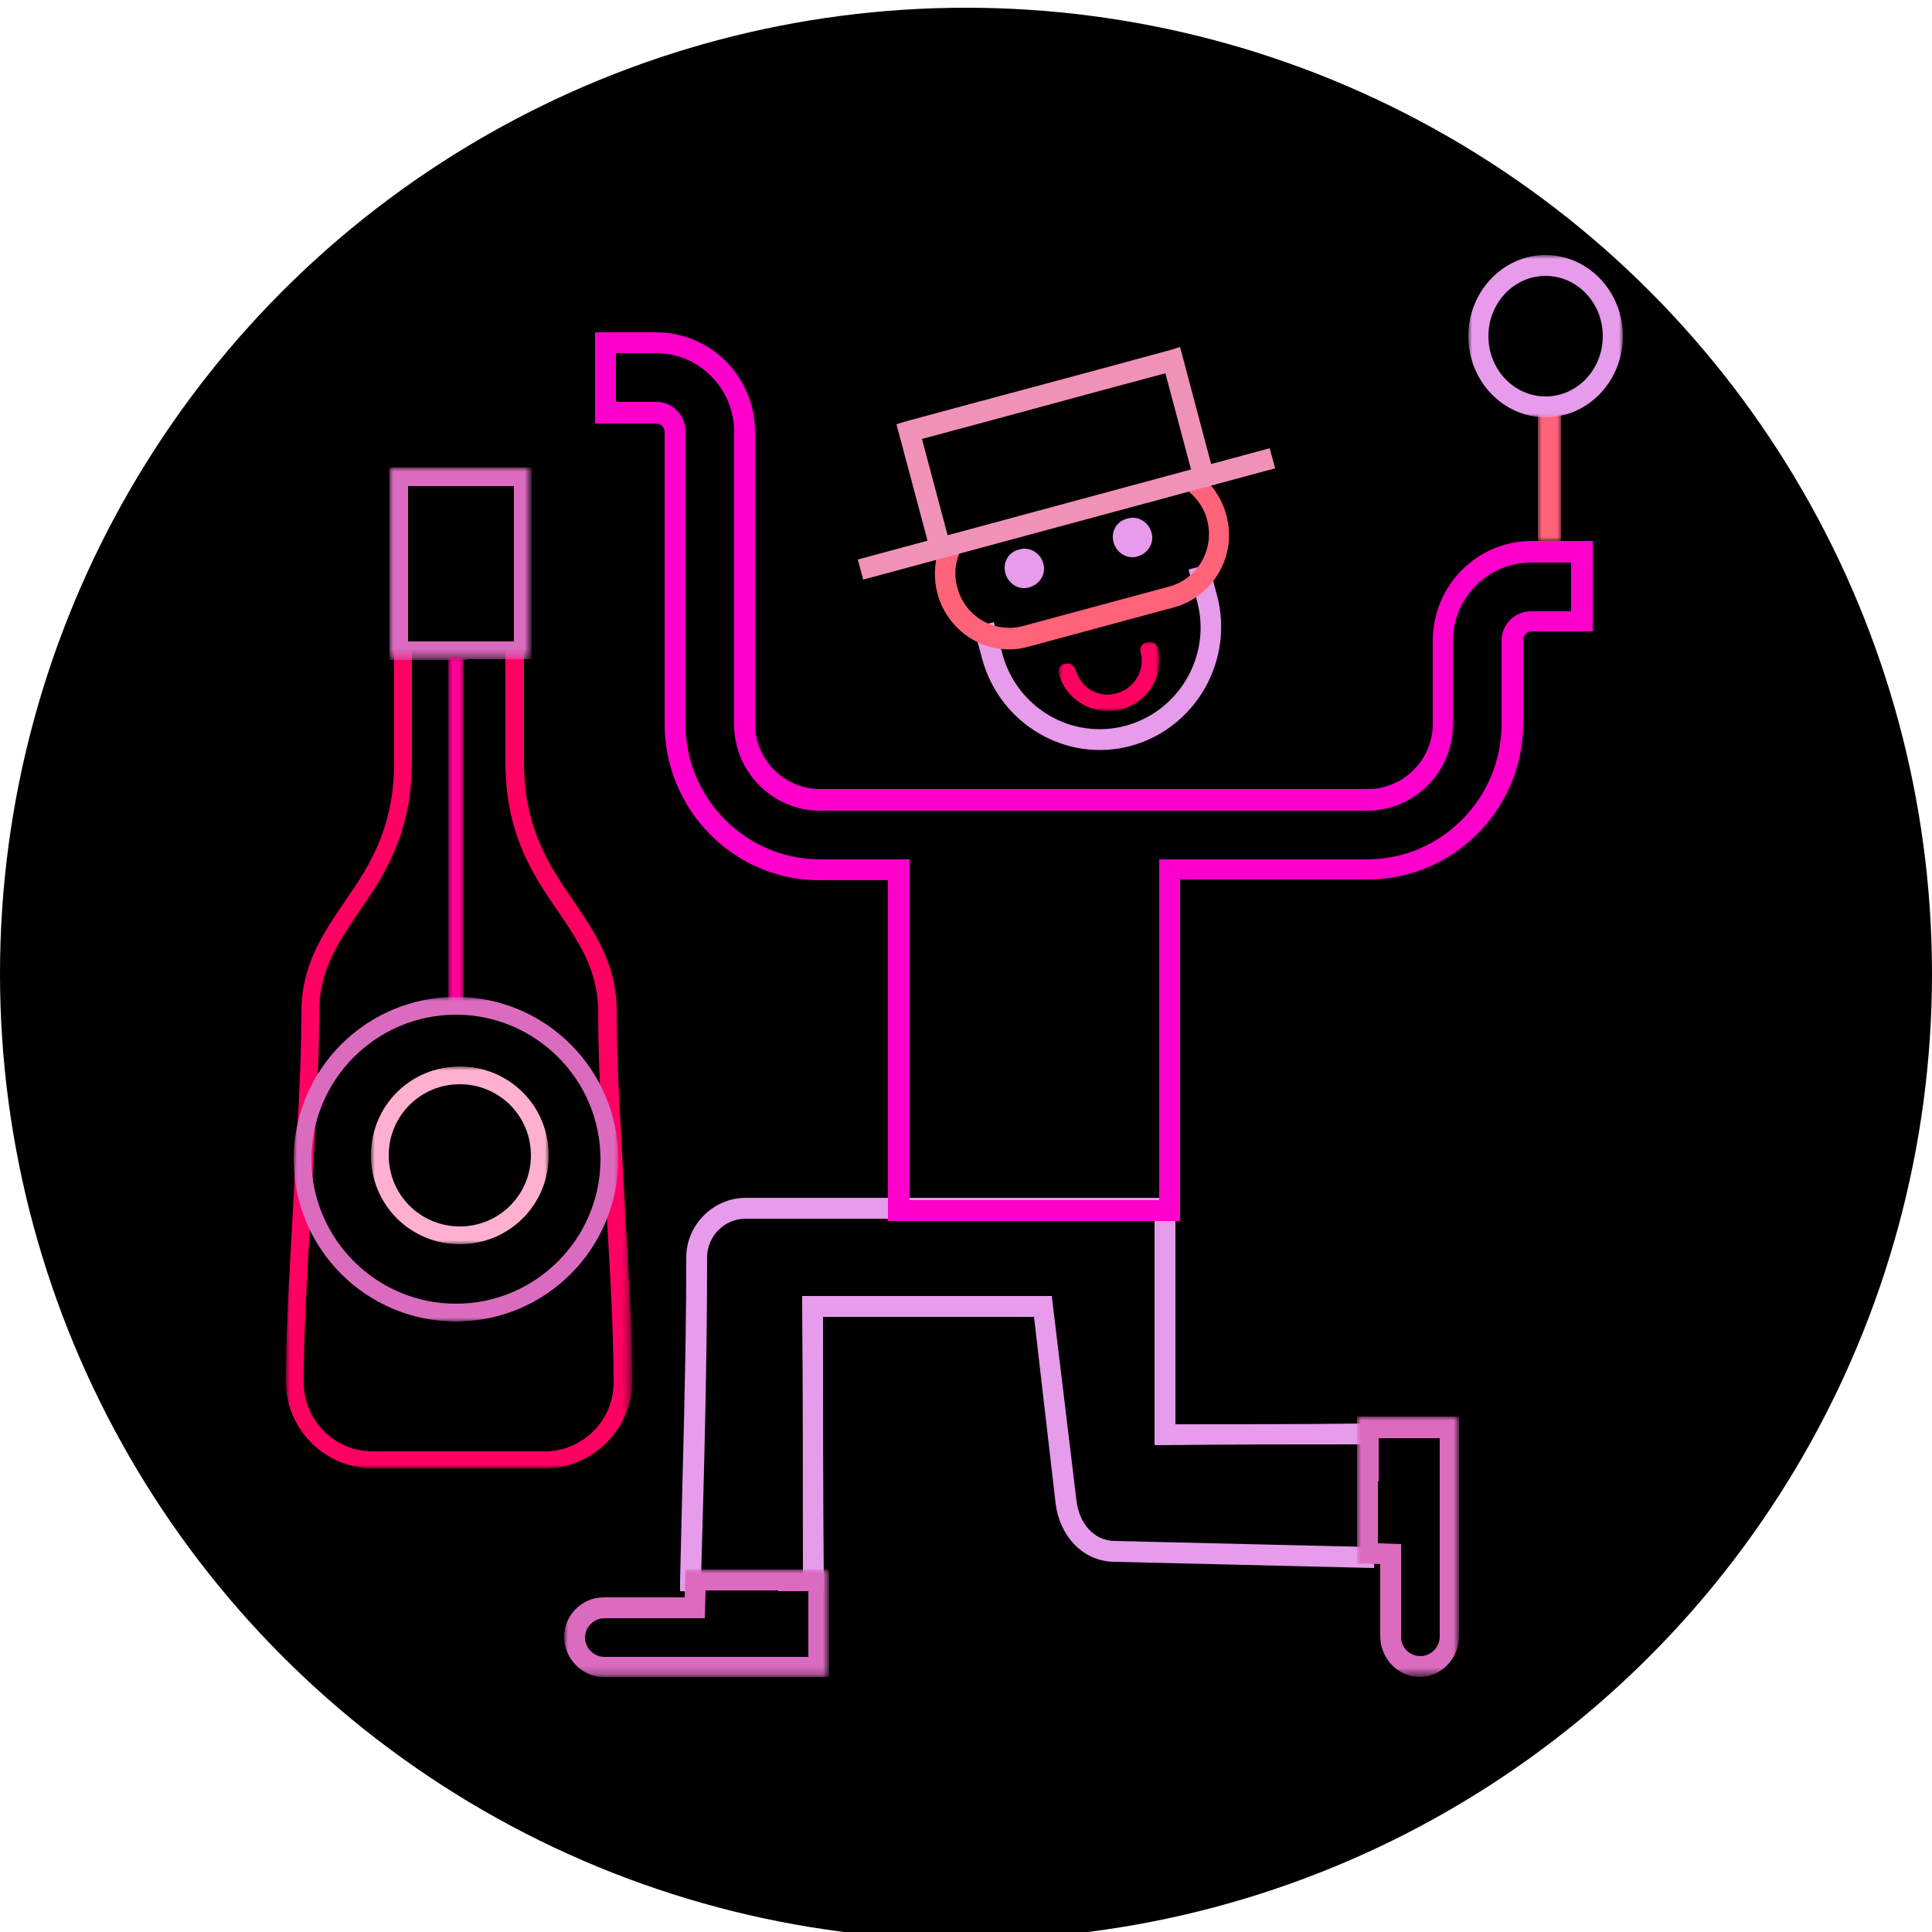 <?xml version="1.0" encoding="utf-8"?>
<!-- Generator: Adobe Illustrator 25.1.0, SVG Export Plug-In . SVG Version: 6.00 Build 0)  -->
<svg version="1.1" id="Capa_1" xmlns="http://www.w3.org/2000/svg" xmlns:xlink="http://www.w3.org/1999/xlink" x="0px" y="0px"
	 viewBox="0 0 250 250" style="enable-background:new 0 0 250 250;" xml:space="preserve">
<style type="text/css">
	.st0{fill-rule:evenodd;clip-rule:evenodd;}
	.st1{filter:url(#Adobe_OpacityMaskFilter);}
	.st2{fill-rule:evenodd;clip-rule:evenodd;fill:#FFFFFF;}
	.st3{mask:url(#mask-2_1_);fill-rule:evenodd;clip-rule:evenodd;fill:#FF0062;}
	.st4{filter:url(#Adobe_OpacityMaskFilter_1_);}
	.st5{mask:url(#mask-4_1_);fill-rule:evenodd;clip-rule:evenodd;fill:#DB6BBF;}
	.st6{filter:url(#Adobe_OpacityMaskFilter_2_);}
	.st7{mask:url(#mask-6_1_);fill-rule:evenodd;clip-rule:evenodd;fill:#FF0095;}
	.st8{filter:url(#Adobe_OpacityMaskFilter_3_);}
	.st9{mask:url(#mask-6_2_);fill-rule:evenodd;clip-rule:evenodd;fill:#FFB0D0;}
	.st10{filter:url(#Adobe_OpacityMaskFilter_4_);}
	.st11{mask:url(#mask-6_3_);fill-rule:evenodd;clip-rule:evenodd;fill:#DB6BBF;}
	.st12{fill-rule:evenodd;clip-rule:evenodd;fill:#E69BEB;}
	.st13{filter:url(#Adobe_OpacityMaskFilter_5_);}
	.st14{mask:url(#mask-8_1_);fill-rule:evenodd;clip-rule:evenodd;fill:#DB6BBF;}
	.st15{filter:url(#Adobe_OpacityMaskFilter_6_);}
	.st16{mask:url(#mask-10_1_);fill-rule:evenodd;clip-rule:evenodd;fill:#DB6BBF;}
	.st17{fill-rule:evenodd;clip-rule:evenodd;fill:#FF00CC;}
	.st18{fill-rule:evenodd;clip-rule:evenodd;fill:#F092B7;}
	.st19{fill-rule:evenodd;clip-rule:evenodd;fill:#FF637A;}
	.st20{filter:url(#Adobe_OpacityMaskFilter_7_);}
	.st21{mask:url(#mask-12_1_);fill-rule:evenodd;clip-rule:evenodd;fill:#FF637A;}
	.st22{filter:url(#Adobe_OpacityMaskFilter_8_);}
	.st23{mask:url(#mask-12_2_);fill-rule:evenodd;clip-rule:evenodd;fill:#E69BEB;}
	.st24{filter:url(#Adobe_OpacityMaskFilter_9_);}
	.st25{mask:url(#mask-12_3_);fill-rule:evenodd;clip-rule:evenodd;fill:#FF0062;}
</style>
<g id="Artboard-Copy">
	<circle id="Oval-Copy" class="st0" cx="125" cy="126" r="125"/>
	<g id="Group-11" transform="translate(37, 60)">
		<g id="Group-3" transform="translate(0, 24)">
			<g id="Clip-2">
			</g>
			<defs>
				<filter id="Adobe_OpacityMaskFilter" filterUnits="userSpaceOnUse" x="0" y="0" width="44.8" height="106">
					<feColorMatrix  type="matrix" values="1 0 0 0 0  0 1 0 0 0  0 0 1 0 0  0 0 0 1 0"/>
				</filter>
			</defs>
			<mask maskUnits="userSpaceOnUse" x="0" y="0" width="44.8" height="106" id="mask-2_1_">
				<g class="st1">
					<polygon id="path-1_1_" class="st2" points="0,0 44.8,0 44.8,106 0,106 					"/>
				</g>
			</mask>
			<path id="Fill-1" class="st3" d="M30.8,0v14.6c0,4.8,1,8.9,3.3,13.1c1.8,3.3,4.3,6.3,6.1,9.6c1.7,3.1,2.6,6.1,2.6,9.6
				c0,7.9,0.6,16,1,23.9c0.4,7.9,1,16.1,1,24c0,6.1-5.1,11.2-11.2,11.2H11.2C5.1,106,0,101,0,94.8c0-7.9,0.6-16.1,1-24
				C1.4,63,2,54.8,2,47c0-3.5,0.9-6.5,2.6-9.6c1.8-3.3,4.3-6.3,6.1-9.6C13,23.6,14,19.4,14,14.6V0h2.3v14.6c0,5.2-1.1,9.7-3.6,14.3
				c-1.8,3.3-4.3,6.3-6.1,9.6c-1.5,2.7-2.3,5.4-2.3,8.5c0,7.9-0.6,16.1-1,24c-0.4,7.9-1,16-1,23.9c0,4.9,4,8.9,8.9,8.9h22.3
				c4.9,0,8.9-4,8.9-8.9c0-7.9-0.6-16-1-23.9c-0.4-7.9-1-16.1-1-24c0-3.1-0.8-5.8-2.3-8.5c-1.8-3.3-4.3-6.3-6.1-9.6
				c-2.5-4.5-3.6-9.1-3.6-14.3V0H30.8z"/>
		</g>
		<g id="Group-6" transform="translate(13, 0)">
			<g id="Clip-5">
			</g>
			<defs>
				<filter id="Adobe_OpacityMaskFilter_1_" filterUnits="userSpaceOnUse" x="0.4" y="0.5" width="18.4" height="24.8">
					<feColorMatrix  type="matrix" values="1 0 0 0 0  0 1 0 0 0  0 0 1 0 0  0 0 0 1 0"/>
				</filter>
			</defs>
			<mask maskUnits="userSpaceOnUse" x="0.4" y="0.5" width="18.4" height="24.8" id="mask-4_1_">
				<g class="st4">
					<polygon id="path-3_1_" class="st2" points="0.4,0.5 18.8,0.5 18.8,25.4 0.4,25.4 					"/>
				</g>
			</mask>
			<path id="Fill-4" class="st5" d="M10.4,25.4h-10V0.5h18.4v24.8H10.4z M2.8,23h13.7V2.9H2.8V23z"/>
		</g>
		<g id="Clip-8">
		</g>
		<defs>
			<filter id="Adobe_OpacityMaskFilter_2_" filterUnits="userSpaceOnUse" x="21" y="25" width="2" height="46">
				<feColorMatrix  type="matrix" values="1 0 0 0 0  0 1 0 0 0  0 0 1 0 0  0 0 0 1 0"/>
			</filter>
		</defs>
		<mask maskUnits="userSpaceOnUse" x="21" y="25" width="2" height="46" id="mask-6_1_">
			<g class="st6">
				<polygon id="path-5_1_" class="st2" points="0,129 45,129 45,0 0,0 				"/>
			</g>
		</mask>
		<polygon id="Fill-7" class="st7" points="21,71 23,71 23,25 21,25 		"/>
		<defs>
			<filter id="Adobe_OpacityMaskFilter_3_" filterUnits="userSpaceOnUse" x="11" y="78" width="23" height="23">
				<feColorMatrix  type="matrix" values="1 0 0 0 0  0 1 0 0 0  0 0 1 0 0  0 0 0 1 0"/>
			</filter>
		</defs>
		<mask maskUnits="userSpaceOnUse" x="11" y="78" width="23" height="23" id="mask-6_2_">
			<g class="st8">
				<polygon id="path-5_2_" class="st2" points="0,129 45,129 45,0 0,0 				"/>
			</g>
		</mask>
		<path id="Fill-9" class="st9" d="M22.5,80.3c5.1,0,9.2,4.1,9.2,9.2c0,5.1-4.1,9.2-9.2,9.2s-9.2-4.1-9.2-9.2
			C13.3,84.4,17.4,80.3,22.5,80.3 M22.5,78C28.9,78,34,83.1,34,89.5c0,6.4-5.1,11.5-11.5,11.5C16.1,101,11,95.9,11,89.5
			C11,83.1,16.1,78,22.5,78"/>
		<defs>
			<filter id="Adobe_OpacityMaskFilter_4_" filterUnits="userSpaceOnUse" x="1" y="69" width="42" height="42">
				<feColorMatrix  type="matrix" values="1 0 0 0 0  0 1 0 0 0  0 0 1 0 0  0 0 0 1 0"/>
			</filter>
		</defs>
		<mask maskUnits="userSpaceOnUse" x="1" y="69" width="42" height="42" id="mask-6_3_">
			<g class="st10">
				<polygon id="path-5_3_" class="st2" points="0,129 45,129 45,0 0,0 				"/>
			</g>
		</mask>
		<path id="Fill-10" class="st11" d="M22,108.7c10.3,0,18.7-8.4,18.7-18.7c0-10.3-8.4-18.7-18.7-18.7S3.3,79.7,3.3,90
			C3.3,100.3,11.7,108.7,22,108.7 M22,111c11.6,0,21-9.4,21-21c0-11.6-9.4-21-21-21S1,78.4,1,90C1,101.6,10.4,111,22,111"/>
	</g>
	<g id="Group-27" transform="translate(73, 33)">
		<path id="Fill-1_1_" class="st12" d="M60.8,137.4c-9.1,0-18.2,0-27.3,0c0,11.4,0,22.8,0.1,34.2l0,1.3l-2.7,0l0-1.3
			c0-11.9,0-23.7-0.1-35.6l0-1.3l1.3,0c9.9,0,19.9,0,29.8,0h1.2l3.2,26.5c0.3,2.7,2.1,5.2,5,5.2l33.6,0.8l-0.1,2.7l-33.5-0.8
			c-4.3,0-7.2-3.5-7.7-7.5L60.8,137.4z M59.4,124.7L59.4,124.7l-35.9,0c-2.8,0-5,2.3-5,5c0,14-0.4,28-0.8,42l0,1.3l-2.7-0.1l0-1.3
			c0.3-14,0.8-27.9,0.8-41.9c0-4.2,3.5-7.7,7.7-7.7l34.6,0h21v1.3c0,9.3,0,18.6,0,28c8.2,0,16.3,0,24.5-0.1l1.3,0l0,2.7h-1.3
			c-8.6,0-17.2,0-25.9,0.1l-1.3,0l0-1.3c0-9.3,0-18.6,0-28H59.4z"/>
		<g id="Group-5" transform="translate(102, 150)">
			<g id="Clip-4">
			</g>
			<defs>
				<filter id="Adobe_OpacityMaskFilter_5_" filterUnits="userSpaceOnUse" x="0.6" y="0.3" width="13.3" height="33.7">
					<feColorMatrix  type="matrix" values="1 0 0 0 0  0 1 0 0 0  0 0 1 0 0  0 0 0 1 0"/>
				</filter>
			</defs>
			<mask maskUnits="userSpaceOnUse" x="0.6" y="0.3" width="13.3" height="33.7" id="mask-8_1_">
				<g class="st13">
					<polygon id="path-7_1_" class="st2" points="0.6,0.3 13.9,0.3 13.9,34 0.6,34 					"/>
				</g>
			</mask>
			<path id="Fill-3" class="st14" d="M3.3,8.7v8l3,0.1v12c0,1.4,1.1,2.5,2.5,2.5c1.3,0,2.5-1.1,2.5-2.5V3.1c-2.6,0-5.3,0-7.9,0V8.7z
				 M3.6,19.4l-3-0.1v-19l1.3,0c3.5,0,7.1,0,10.6,0h1.3v28.4c0,2.9-2.3,5.3-5.1,5.3s-5.1-2.4-5.1-5.3V19.4z"/>
		</g>
		<g id="Group-8" transform="translate(0, 170)">
			<g id="Clip-7">
			</g>
			<defs>
				<filter id="Adobe_OpacityMaskFilter_6_" filterUnits="userSpaceOnUse" x="0" y="0.1" width="34.3" height="13.9">
					<feColorMatrix  type="matrix" values="1 0 0 0 0  0 1 0 0 0  0 0 1 0 0  0 0 0 1 0"/>
				</filter>
			</defs>
			<mask maskUnits="userSpaceOnUse" x="0" y="0.1" width="34.3" height="13.9" id="mask-10_1_">
				<g class="st15">
					<polygon id="path-9_1_" class="st2" points="0,0.1 34.3,0.1 34.3,14 0,14 					"/>
				</g>
			</mask>
			<path id="Fill-6" class="st16" d="M27.7,2.8h-9.4l-0.1,3.6h-13c-1.3,0-2.5,1.1-2.5,2.5c0,1.3,1.1,2.5,2.5,2.5h26.4
				c0-2.8,0-5.7,0-8.5H27.7z M15.6,3.7l0.1-3.6h18.6l0,1.3c0,3.7,0,7.5,0,11.2V14H5.1C2.3,14,0,11.6,0,8.8C0,6,2.3,3.7,5.1,3.7H15.6
				z"/>
		</g>
		<path id="Fill-9_1_" class="st17" d="M15.7,30.6v30.1c0,9.6,7.8,17.5,17.4,17.5h11.6v44.1H77V78.2h26.9c9.6,0,17.4-7.9,17.4-17.5
			V49.9c0-2.1,1.7-3.8,3.8-3.8h5.2v-6.3h-5.2c-5.6,0-10.1,4.6-10.1,10.2v10.8c0,6.1-5,11.1-11.1,11.1H33.1c-6.1,0-11.1-5-11.1-11.1
			V22.9c0-5.6-4.5-10.2-10.1-10.2H6.7V19h5.2c2.1,0,3.8,1.7,3.8,3.8V30.6z M79.7,80.9V125H41.9V80.9h-8.9C22,80.9,13,71.8,13,60.7
			V22.9c0-0.6-0.5-1.1-1.1-1.1H4V10h7.9c7.1,0,12.8,5.8,12.8,12.9v37.8c0,4.6,3.8,8.4,8.4,8.4h70.9c4.6,0,8.4-3.8,8.4-8.4V49.9
			c0-7.1,5.7-12.9,12.8-12.9h7.9v11.7h-7.9c-0.6,0-1.1,0.5-1.1,1.1v10.8c0,11.1-9,20.2-20.1,20.2H79.7z"/>
		<path id="Fill-11" class="st18" d="M77.8,15.3c-10.5,2.8-21,5.7-31.5,8.5l3.6,13.5L47.3,38L43,21.9l1.3-0.4
			c11.4-3.1,22.8-6.1,34.1-9.2l1.3-0.4L84,28.1l-2.6,0.7L77.8,15.3z"/>
		<path id="Fill-13" class="st12" d="M55.6,47.5l1.1,4.1c1.9,7,9,11.2,16,9.3c6.9-1.9,11.1-9.1,9.2-16.1l-1.1-4.1l2.6-0.7l1.1,4.1
			c2.2,8.4-2.8,17.1-11.1,19.4c-8.4,2.3-17-2.8-19.3-11.2L53,48.2L55.6,47.5z"/>
		<path id="Fill-15" class="st19" d="M82.9,29c1.3,1.2,2.3,2.8,2.8,4.7c1.4,5.2-1.7,10.5-6.8,11.9L60,50.7
			C55,52.1,49.7,49,48.3,43.8c-0.5-1.9-0.4-3.8,0.1-5.5l3.4-0.9c-1.1,1.6-1.5,3.7-0.9,5.7c1,3.7,4.8,5.9,8.5,4.9l18.9-5.1
			c3.7-1,5.9-4.9,4.9-8.6c-0.5-2-1.9-3.6-3.6-4.5L82.9,29z"/>
		<path id="Fill-17" class="st12" d="M72.9,34.1c1.3-0.4,2.7,0.4,3.1,1.8c0.4,1.3-0.4,2.7-1.8,3.1c-1.3,0.4-2.7-0.4-3.1-1.8
			C70.7,35.8,71.5,34.4,72.9,34.1"/>
		<polygon id="Fill-19" class="st18" points="38,39.4 91.3,25 92,27.6 38.7,42 		"/>
		<path id="Fill-21" class="st12" d="M58.9,38.1c1.3-0.4,2.7,0.4,3.1,1.8c0.4,1.3-0.4,2.7-1.8,3.1c-1.3,0.4-2.7-0.4-3.1-1.8
			C56.7,39.8,57.5,38.4,58.9,38.1"/>
		<g id="Clip-24">
		</g>
		<defs>
			<filter id="Adobe_OpacityMaskFilter_7_" filterUnits="userSpaceOnUse" x="126" y="20" width="3" height="17">
				<feColorMatrix  type="matrix" values="1 0 0 0 0  0 1 0 0 0  0 0 1 0 0  0 0 0 1 0"/>
			</filter>
		</defs>
		<mask maskUnits="userSpaceOnUse" x="126" y="20" width="3" height="17" id="mask-12_1_">
			<g class="st20">
				<polygon id="path-11_1_" class="st2" points="0,184 137,184 137,0 0,0 				"/>
			</g>
		</mask>
		<polygon id="Fill-23" class="st21" points="126,37 129,37 129,20 126,20 		"/>
		<defs>
			<filter id="Adobe_OpacityMaskFilter_8_" filterUnits="userSpaceOnUse" x="117" y="0" width="20" height="21">
				<feColorMatrix  type="matrix" values="1 0 0 0 0  0 1 0 0 0  0 0 1 0 0  0 0 0 1 0"/>
			</filter>
		</defs>
		<mask maskUnits="userSpaceOnUse" x="117" y="0" width="20" height="21" id="mask-12_2_">
			<g class="st22">
				<polygon id="path-11_2_" class="st2" points="0,184 137,184 137,0 0,0 				"/>
			</g>
		</mask>
		<path id="Fill-25" class="st23" d="M119.6,10.5c0,4.3,3.3,7.8,7.4,7.8c4.1,0,7.4-3.5,7.4-7.8c0-4.3-3.3-7.8-7.4-7.8
			C122.9,2.7,119.6,6.2,119.6,10.5 M117,10.5c0,5.8,4.5,10.5,10,10.5c5.5,0,10-4.7,10-10.5S132.5,0,127,0C121.5,0,117,4.7,117,10.5"
			/>
		<defs>
			<filter id="Adobe_OpacityMaskFilter_9_" filterUnits="userSpaceOnUse" x="64" y="50" width="13" height="9">
				<feColorMatrix  type="matrix" values="1 0 0 0 0  0 1 0 0 0  0 0 1 0 0  0 0 0 1 0"/>
			</filter>
		</defs>
		<mask maskUnits="userSpaceOnUse" x="64" y="50" width="13" height="9" id="mask-12_3_">
			<g class="st24">
				<polygon id="path-11_3_" class="st2" points="0,184 137,184 137,0 0,0 				"/>
			</g>
		</mask>
		<path id="Fill-26" class="st25" d="M76.8,50.8c0.9,3.5-1.1,7-4.7,8c-3.5,0.9-7.1-1.1-8.1-4.6c-0.2-0.6,0.2-1.2,0.8-1.3
			c0.6-0.2,1.2,0.2,1.4,0.8c0.6,2.3,3,3.7,5.3,3c2.3-0.6,3.7-3,3.1-5.3c-0.2-0.6,0.2-1.2,0.8-1.3C76,49.9,76.6,50.2,76.8,50.8"/>
	</g>
</g>
</svg>
